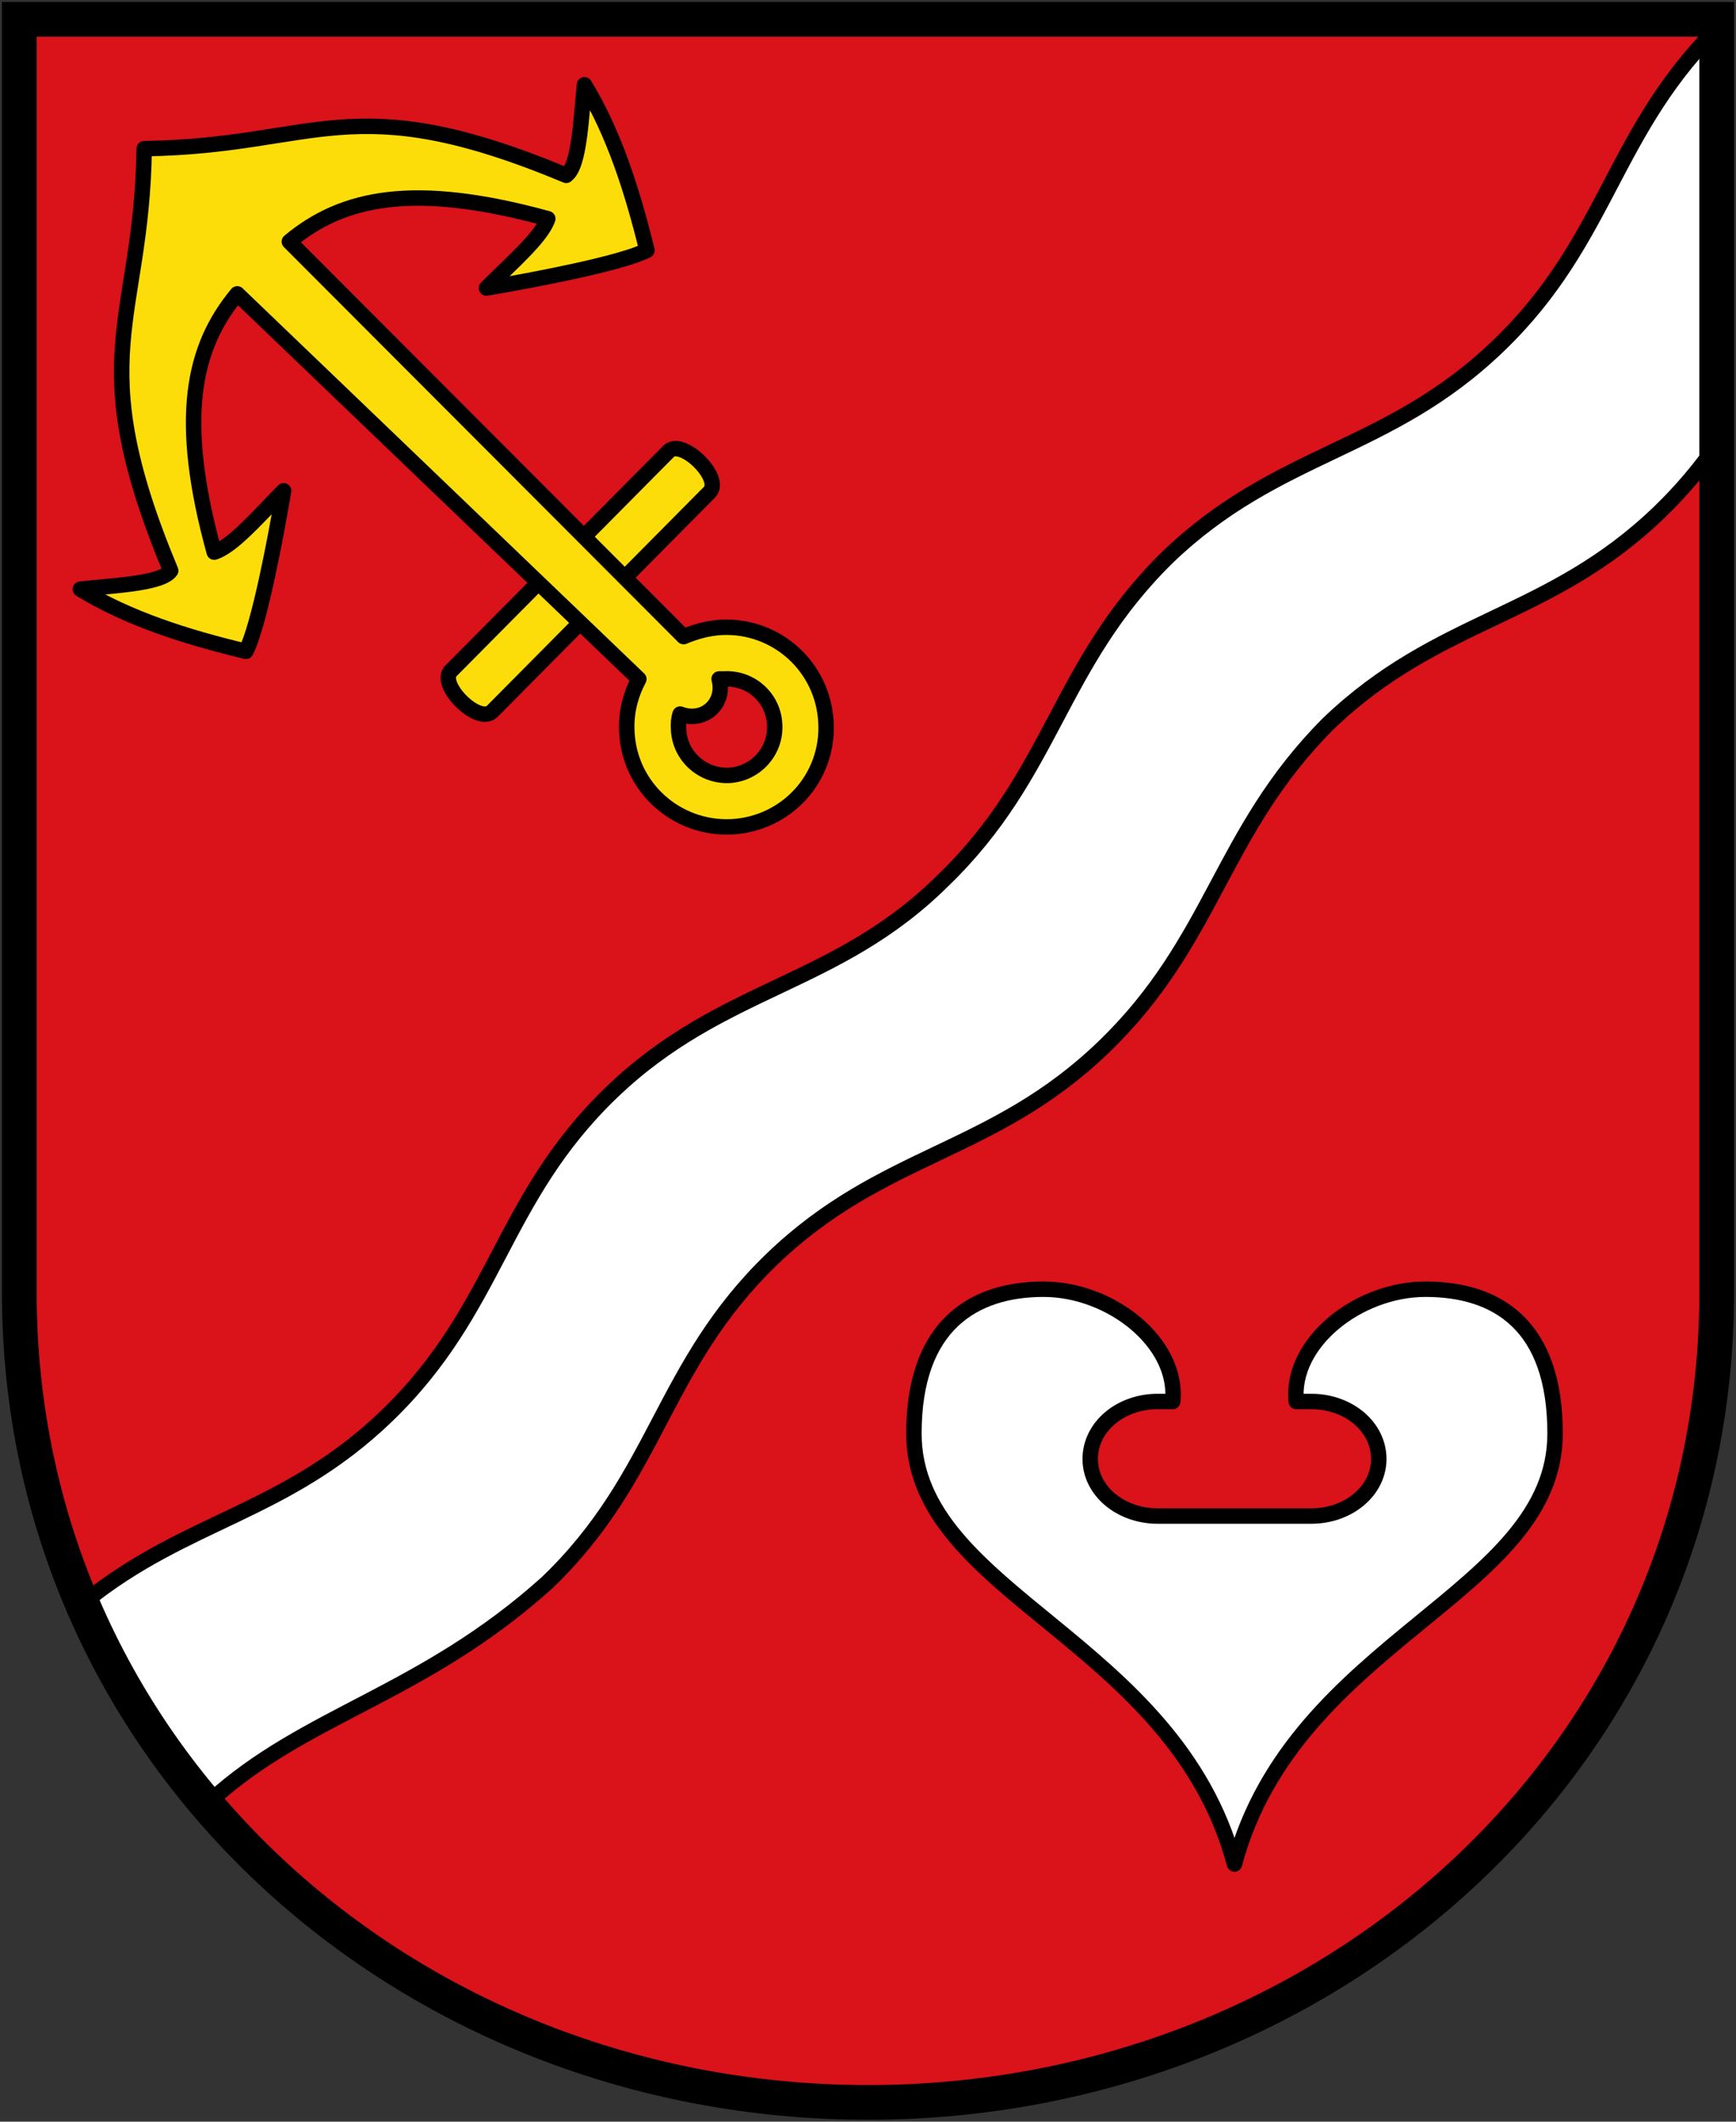<svg xmlns="http://www.w3.org/2000/svg" height="550" width="450"><rect width="100%" height="100%" fill="#333333" stroke="none"/><path style="fill:#da121a" d="M6 5.998h440v330c0 120-100 210-220 210s-220-90-220-210z" transform="translate(-1 -.998)"/><path style="fill:#fcdd09;stroke:#000;stroke-width:4" d="m109.9 166.9 56.4-56.9c3.5-3.5 14.2 7 10.6 10.6l-56.3 56.8c-3.6 3.6-14.2-7-10.7-10.5z" transform="translate(7 7.002)"/><path style="fill:#fcdd09;fill-rule:evenodd;stroke:#000;stroke-width:4;stroke-linejoin:round" d="M180.7 169c6.9-.4 12.8 4.9 13.1 11.8.4 6.9-4.9 12.8-11.8 13.2-6.9.3-12.8-5-13.1-11.9-.1-1.4 0-2.8.4-4 6.2 2.4 11.8-2.8 10.1-9.1zM139.8 38.4c3.5-2.39 3.9-15.99 4.7-23.43 7.6 12.4 12.4 27.42 16.2 42.92-6.6 3.36-28.9 7.64-41.6 9.78 6.5-6.54 14.3-13.18 15.9-17.98-34.8-9.56-53.18-5.55-67 5.94l102.2 102.4c3.1-1.3 6.3-2.2 9.8-2.4 14.3-.7 26.4 10.3 27.1 24.6.8 14.3-10.1 26.3-24.4 27.1-14.3.7-26.5-10.2-27.2-24.5-.3-5 .9-9.6 3.1-13.8L54.5 69.17c-11.52 13.85-15.52 32.26-5.97 66.96 4.81-1.5 11.45-9.3 17.99-15.9-2.14 12.7-6.43 35.1-9.77 41.6-15.52-3.7-30.53-8.5-42.93-16.1 7.45-.9 21.05-1.3 23.43-4.8-23.34-55.89-7.52-64.19-6.87-109.4 45.15-.6 53.46-16.42 109.4 6.92z" transform="translate(7 7.002)"/><path d="M23.04 416.2C49.23 395 75.05 393.3 101.3 368c28.8-27.8 29.4-56.1 58.2-83.8 28.8-27.7 58.1-27.4 85.9-54.9 28.8-27.8 29.7-55.8 58.2-83.8 28.8-27.7 57.1-27.2 85.9-54.94 28.8-27.74 29.3-56.02 58.2-83.76l-1.8 109.6c-4 5.8-8.8 11.6-14.8 17.4-28.8 27.7-57.1 27.2-85.9 54.9-28.1 28.3-29.4 56.1-58.2 83.8-28.8 27.7-57.1 27.2-85.9 54.9-28.8 27.8-29.4 56.1-58.2 83.8-32.4 29.2-62.62 34.1-87.19 56.5-12.69-16.5-26.16-32.7-32.66-51.5Z" style="fill:#fff;stroke:#000;stroke-width:4" transform="translate(-1 -.998)"/><path d="M6 5.998h440v330c0 120-100 210-220 210s-220-90-220-210z" style="fill:none;stroke:#000;stroke-width:9" transform="translate(-1 -.998)"/><path d="M301.1 394c-9.7 0-17.5-6.6-17.5-14.8 0-8.3 7.8-14.9 17.5-14.9h3.9c1.5-15.2-16-29.1-33.5-29.1-18 0-33.6 9.2-33.6 37.4 0 41.6 67.5 53.4 83.1 111.6 15.6-58.2 83.1-70 83.1-111.6 0-28.2-15.1-37.4-33.6-37.4-17.5 0-35 13.9-33.5 29.1h3.9c9.7 0 17.5 6.6 17.5 14.9 0 8.2-7.8 14.8-17.5 14.8z" style="fill:#fff;stroke:#000;stroke-width:4;stroke-linecap:round;stroke-linejoin:round" transform="translate(-1 -.998)"/></svg>